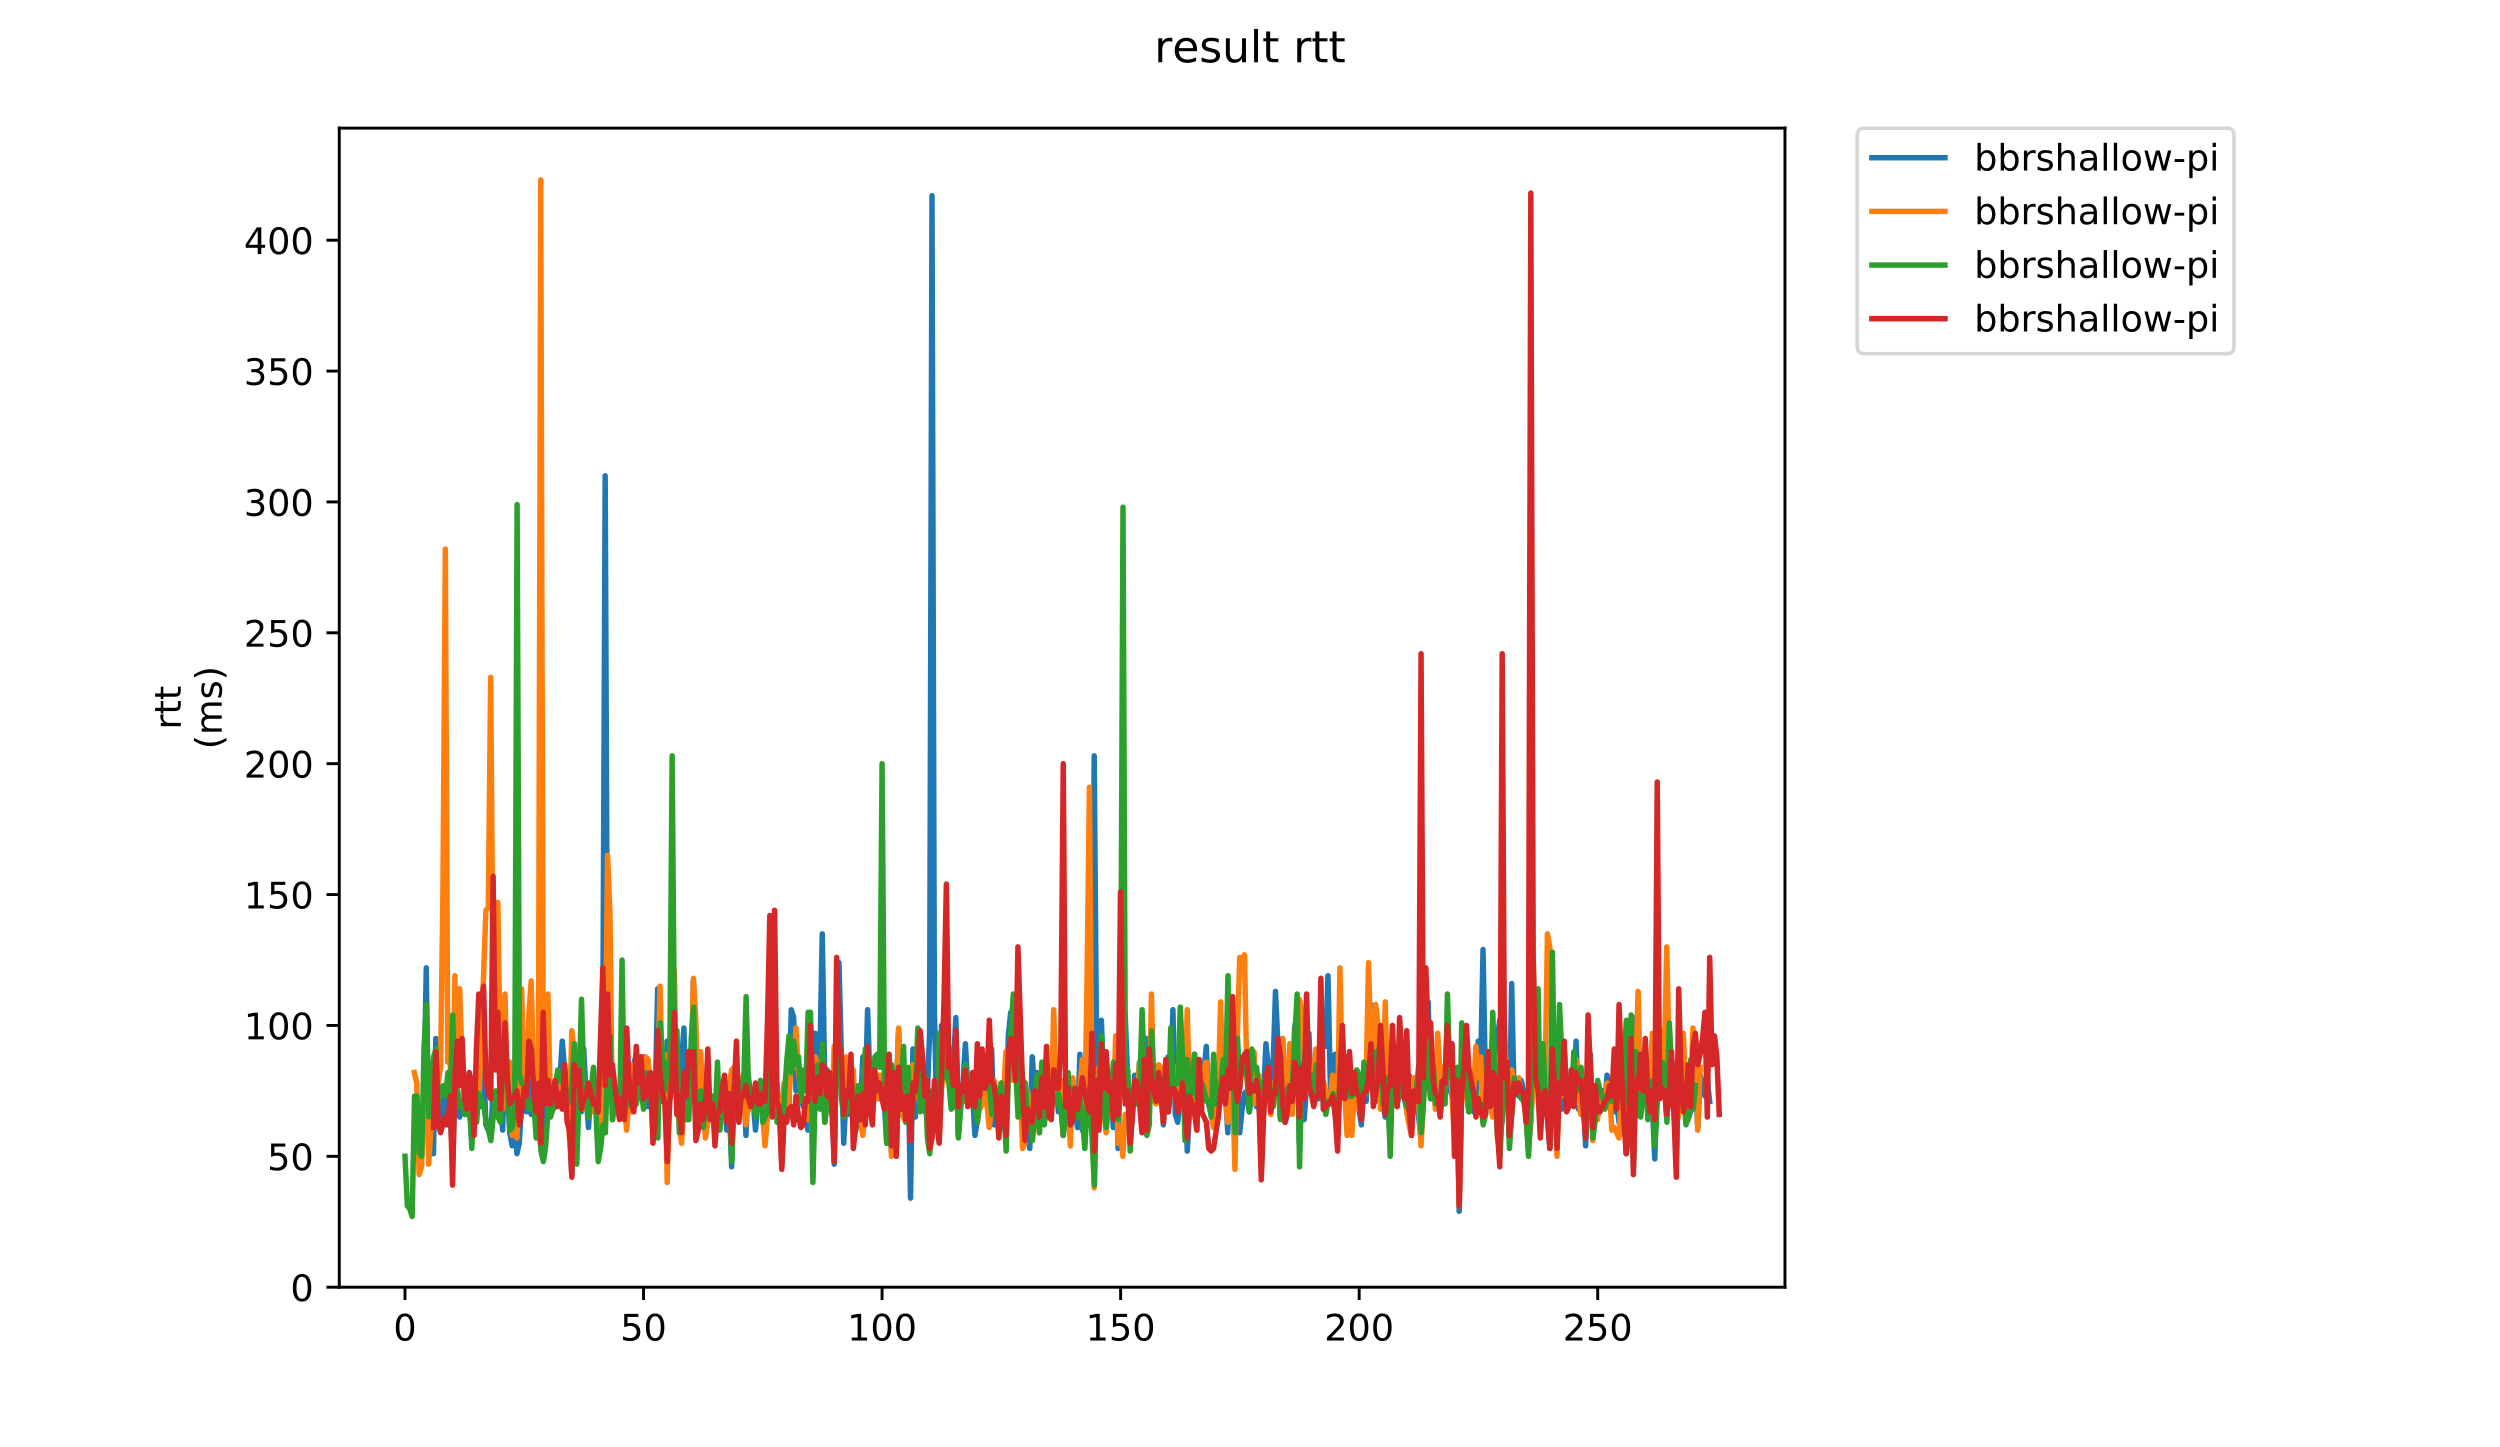<?xml version="1.0" encoding="utf-8" standalone="no"?>
<!DOCTYPE svg PUBLIC "-//W3C//DTD SVG 1.1//EN"
  "http://www.w3.org/Graphics/SVG/1.1/DTD/svg11.dtd">
<!-- Created with matplotlib (https://matplotlib.org/) -->
<svg height="396pt" version="1.1" viewBox="0 0 684 396" width="684pt" xmlns="http://www.w3.org/2000/svg" xmlns:xlink="http://www.w3.org/1999/xlink">
 <defs>
  <style type="text/css">
*{stroke-linecap:butt;stroke-linejoin:round;}
  </style>
 </defs>
 <g id="figure_1">
  <g id="patch_1">
   <path d="M 0 396 
L 684 396 
L 684 0 
L 0 0 
z
" style="fill:#ffffff;"/>
  </g>
  <g id="axes_1">
   <g id="patch_2">
    <path d="M 92.824 352.174 
L 488.365 352.174 
L 488.365 35.062 
L 92.824 35.062 
z
" style="fill:#ffffff;"/>
   </g>
   <g id="matplotlib.axis_1">
    <g id="xtick_1">
     <g id="line2d_1">
      <defs>
       <path d="M 0 0 
L 0 3.5 
" id="m035e8da44a" style="stroke:#000000;stroke-width:0.8;"/>
      </defs>
      <g>
       <use style="stroke:#000000;stroke-width:0.8;" x="110.803" xlink:href="#m035e8da44a" y="352.174"/>
      </g>
     </g>
     <g id="text_1">
      <!-- 0 -->
      <defs>
       <path d="M 31.781 66.406 
Q 24.172 66.406 20.328 58.906 
Q 16.5 51.422 16.5 36.375 
Q 16.5 21.391 20.328 13.891 
Q 24.172 6.391 31.781 6.391 
Q 39.453 6.391 43.281 13.891 
Q 47.125 21.391 47.125 36.375 
Q 47.125 51.422 43.281 58.906 
Q 39.453 66.406 31.781 66.406 
z
M 31.781 74.219 
Q 44.047 74.219 50.516 64.516 
Q 56.984 54.828 56.984 36.375 
Q 56.984 17.969 50.516 8.266 
Q 44.047 -1.422 31.781 -1.422 
Q 19.531 -1.422 13.062 8.266 
Q 6.594 17.969 6.594 36.375 
Q 6.594 54.828 13.062 64.516 
Q 19.531 74.219 31.781 74.219 
z
" id="DejaVuSans-48"/>
      </defs>
      <g transform="translate(107.622 366.773)scale(0.1 -0.1)">
       <use xlink:href="#DejaVuSans-48"/>
      </g>
     </g>
    </g>
    <g id="xtick_2">
     <g id="line2d_2">
      <g>
       <use style="stroke:#000000;stroke-width:0.8;" x="176.069" xlink:href="#m035e8da44a" y="352.174"/>
      </g>
     </g>
     <g id="text_2">
      <!-- 50 -->
      <defs>
       <path d="M 10.797 72.906 
L 49.516 72.906 
L 49.516 64.594 
L 19.828 64.594 
L 19.828 46.734 
Q 21.969 47.469 24.109 47.828 
Q 26.266 48.188 28.422 48.188 
Q 40.625 48.188 47.75 41.5 
Q 54.891 34.812 54.891 23.391 
Q 54.891 11.625 47.562 5.094 
Q 40.234 -1.422 26.906 -1.422 
Q 22.312 -1.422 17.547 -0.641 
Q 12.797 0.141 7.719 1.703 
L 7.719 11.625 
Q 12.109 9.234 16.797 8.062 
Q 21.484 6.891 26.703 6.891 
Q 35.156 6.891 40.078 11.328 
Q 45.016 15.766 45.016 23.391 
Q 45.016 31 40.078 35.438 
Q 35.156 39.891 26.703 39.891 
Q 22.75 39.891 18.812 39.016 
Q 14.891 38.141 10.797 36.281 
z
" id="DejaVuSans-53"/>
      </defs>
      <g transform="translate(169.707 366.773)scale(0.1 -0.1)">
       <use xlink:href="#DejaVuSans-53"/>
       <use x="63.623" xlink:href="#DejaVuSans-48"/>
      </g>
     </g>
    </g>
    <g id="xtick_3">
     <g id="line2d_3">
      <g>
       <use style="stroke:#000000;stroke-width:0.8;" x="241.336" xlink:href="#m035e8da44a" y="352.174"/>
      </g>
     </g>
     <g id="text_3">
      <!-- 100 -->
      <defs>
       <path d="M 12.406 8.297 
L 28.516 8.297 
L 28.516 63.922 
L 10.984 60.406 
L 10.984 69.391 
L 28.422 72.906 
L 38.281 72.906 
L 38.281 8.297 
L 54.391 8.297 
L 54.391 0 
L 12.406 0 
z
" id="DejaVuSans-49"/>
      </defs>
      <g transform="translate(231.792 366.773)scale(0.1 -0.1)">
       <use xlink:href="#DejaVuSans-49"/>
       <use x="63.623" xlink:href="#DejaVuSans-48"/>
       <use x="127.246" xlink:href="#DejaVuSans-48"/>
      </g>
     </g>
    </g>
    <g id="xtick_4">
     <g id="line2d_4">
      <g>
       <use style="stroke:#000000;stroke-width:0.8;" x="306.602" xlink:href="#m035e8da44a" y="352.174"/>
      </g>
     </g>
     <g id="text_4">
      <!-- 150 -->
      <g transform="translate(297.058 366.773)scale(0.1 -0.1)">
       <use xlink:href="#DejaVuSans-49"/>
       <use x="63.623" xlink:href="#DejaVuSans-53"/>
       <use x="127.246" xlink:href="#DejaVuSans-48"/>
      </g>
     </g>
    </g>
    <g id="xtick_5">
     <g id="line2d_5">
      <g>
       <use style="stroke:#000000;stroke-width:0.8;" x="371.868" xlink:href="#m035e8da44a" y="352.174"/>
      </g>
     </g>
     <g id="text_5">
      <!-- 200 -->
      <defs>
       <path d="M 19.188 8.297 
L 53.609 8.297 
L 53.609 0 
L 7.328 0 
L 7.328 8.297 
Q 12.938 14.109 22.625 23.891 
Q 32.328 33.688 34.812 36.531 
Q 39.547 41.844 41.422 45.531 
Q 43.312 49.219 43.312 52.781 
Q 43.312 58.594 39.234 62.25 
Q 35.156 65.922 28.609 65.922 
Q 23.969 65.922 18.812 64.312 
Q 13.672 62.703 7.812 59.422 
L 7.812 69.391 
Q 13.766 71.781 18.938 73 
Q 24.125 74.219 28.422 74.219 
Q 39.75 74.219 46.484 68.547 
Q 53.219 62.891 53.219 53.422 
Q 53.219 48.922 51.531 44.891 
Q 49.859 40.875 45.406 35.406 
Q 44.188 33.984 37.641 27.219 
Q 31.109 20.453 19.188 8.297 
z
" id="DejaVuSans-50"/>
      </defs>
      <g transform="translate(362.324 366.773)scale(0.1 -0.1)">
       <use xlink:href="#DejaVuSans-50"/>
       <use x="63.623" xlink:href="#DejaVuSans-48"/>
       <use x="127.246" xlink:href="#DejaVuSans-48"/>
      </g>
     </g>
    </g>
    <g id="xtick_6">
     <g id="line2d_6">
      <g>
       <use style="stroke:#000000;stroke-width:0.8;" x="437.134" xlink:href="#m035e8da44a" y="352.174"/>
      </g>
     </g>
     <g id="text_6">
      <!-- 250 -->
      <g transform="translate(427.591 366.773)scale(0.1 -0.1)">
       <use xlink:href="#DejaVuSans-50"/>
       <use x="63.623" xlink:href="#DejaVuSans-53"/>
       <use x="127.246" xlink:href="#DejaVuSans-48"/>
      </g>
     </g>
    </g>
   </g>
   <g id="matplotlib.axis_2">
    <g id="ytick_1">
     <g id="line2d_7">
      <defs>
       <path d="M 0 0 
L -3.5 0 
" id="m72f61d33ac" style="stroke:#000000;stroke-width:0.8;"/>
      </defs>
      <g>
       <use style="stroke:#000000;stroke-width:0.8;" x="92.824" xlink:href="#m72f61d33ac" y="352.174"/>
      </g>
     </g>
     <g id="text_7">
      <!-- 0 -->
      <g transform="translate(79.461 355.973)scale(0.1 -0.1)">
       <use xlink:href="#DejaVuSans-48"/>
      </g>
     </g>
    </g>
    <g id="ytick_2">
     <g id="line2d_8">
      <g>
       <use style="stroke:#000000;stroke-width:0.8;" x="92.824" xlink:href="#m72f61d33ac" y="316.367"/>
      </g>
     </g>
     <g id="text_8">
      <!-- 50 -->
      <g transform="translate(73.099 320.166)scale(0.1 -0.1)">
       <use xlink:href="#DejaVuSans-53"/>
       <use x="63.623" xlink:href="#DejaVuSans-48"/>
      </g>
     </g>
    </g>
    <g id="ytick_3">
     <g id="line2d_9">
      <g>
       <use style="stroke:#000000;stroke-width:0.8;" x="92.824" xlink:href="#m72f61d33ac" y="280.559"/>
      </g>
     </g>
     <g id="text_9">
      <!-- 100 -->
      <g transform="translate(66.736 284.358)scale(0.1 -0.1)">
       <use xlink:href="#DejaVuSans-49"/>
       <use x="63.623" xlink:href="#DejaVuSans-48"/>
       <use x="127.246" xlink:href="#DejaVuSans-48"/>
      </g>
     </g>
    </g>
    <g id="ytick_4">
     <g id="line2d_10">
      <g>
       <use style="stroke:#000000;stroke-width:0.8;" x="92.824" xlink:href="#m72f61d33ac" y="244.752"/>
      </g>
     </g>
     <g id="text_10">
      <!-- 150 -->
      <g transform="translate(66.736 248.551)scale(0.1 -0.1)">
       <use xlink:href="#DejaVuSans-49"/>
       <use x="63.623" xlink:href="#DejaVuSans-53"/>
       <use x="127.246" xlink:href="#DejaVuSans-48"/>
      </g>
     </g>
    </g>
    <g id="ytick_5">
     <g id="line2d_11">
      <g>
       <use style="stroke:#000000;stroke-width:0.8;" x="92.824" xlink:href="#m72f61d33ac" y="208.944"/>
      </g>
     </g>
     <g id="text_11">
      <!-- 200 -->
      <g transform="translate(66.736 212.743)scale(0.1 -0.1)">
       <use xlink:href="#DejaVuSans-50"/>
       <use x="63.623" xlink:href="#DejaVuSans-48"/>
       <use x="127.246" xlink:href="#DejaVuSans-48"/>
      </g>
     </g>
    </g>
    <g id="ytick_6">
     <g id="line2d_12">
      <g>
       <use style="stroke:#000000;stroke-width:0.8;" x="92.824" xlink:href="#m72f61d33ac" y="173.136"/>
      </g>
     </g>
     <g id="text_12">
      <!-- 250 -->
      <g transform="translate(66.736 176.936)scale(0.1 -0.1)">
       <use xlink:href="#DejaVuSans-50"/>
       <use x="63.623" xlink:href="#DejaVuSans-53"/>
       <use x="127.246" xlink:href="#DejaVuSans-48"/>
      </g>
     </g>
    </g>
    <g id="ytick_7">
     <g id="line2d_13">
      <g>
       <use style="stroke:#000000;stroke-width:0.8;" x="92.824" xlink:href="#m72f61d33ac" y="137.329"/>
      </g>
     </g>
     <g id="text_13">
      <!-- 300 -->
      <defs>
       <path d="M 40.578 39.312 
Q 47.656 37.797 51.625 33 
Q 55.609 28.219 55.609 21.188 
Q 55.609 10.406 48.188 4.484 
Q 40.766 -1.422 27.094 -1.422 
Q 22.516 -1.422 17.656 -0.516 
Q 12.797 0.391 7.625 2.203 
L 7.625 11.719 
Q 11.719 9.328 16.594 8.109 
Q 21.484 6.891 26.812 6.891 
Q 36.078 6.891 40.938 10.547 
Q 45.797 14.203 45.797 21.188 
Q 45.797 27.641 41.281 31.266 
Q 36.766 34.906 28.719 34.906 
L 20.219 34.906 
L 20.219 43.016 
L 29.109 43.016 
Q 36.375 43.016 40.234 45.922 
Q 44.094 48.828 44.094 54.297 
Q 44.094 59.906 40.109 62.906 
Q 36.141 65.922 28.719 65.922 
Q 24.656 65.922 20.016 65.031 
Q 15.375 64.156 9.812 62.312 
L 9.812 71.094 
Q 15.438 72.656 20.344 73.438 
Q 25.25 74.219 29.594 74.219 
Q 40.828 74.219 47.359 69.109 
Q 53.906 64.016 53.906 55.328 
Q 53.906 49.266 50.438 45.094 
Q 46.969 40.922 40.578 39.312 
z
" id="DejaVuSans-51"/>
      </defs>
      <g transform="translate(66.736 141.128)scale(0.1 -0.1)">
       <use xlink:href="#DejaVuSans-51"/>
       <use x="63.623" xlink:href="#DejaVuSans-48"/>
       <use x="127.246" xlink:href="#DejaVuSans-48"/>
      </g>
     </g>
    </g>
    <g id="ytick_8">
     <g id="line2d_14">
      <g>
       <use style="stroke:#000000;stroke-width:0.8;" x="92.824" xlink:href="#m72f61d33ac" y="101.521"/>
      </g>
     </g>
     <g id="text_14">
      <!-- 350 -->
      <g transform="translate(66.736 105.321)scale(0.1 -0.1)">
       <use xlink:href="#DejaVuSans-51"/>
       <use x="63.623" xlink:href="#DejaVuSans-53"/>
       <use x="127.246" xlink:href="#DejaVuSans-48"/>
      </g>
     </g>
    </g>
    <g id="ytick_9">
     <g id="line2d_15">
      <g>
       <use style="stroke:#000000;stroke-width:0.8;" x="92.824" xlink:href="#m72f61d33ac" y="65.714"/>
      </g>
     </g>
     <g id="text_15">
      <!-- 400 -->
      <defs>
       <path d="M 37.797 64.312 
L 12.891 25.391 
L 37.797 25.391 
z
M 35.203 72.906 
L 47.609 72.906 
L 47.609 25.391 
L 58.016 25.391 
L 58.016 17.188 
L 47.609 17.188 
L 47.609 0 
L 37.797 0 
L 37.797 17.188 
L 4.891 17.188 
L 4.891 26.703 
z
" id="DejaVuSans-52"/>
      </defs>
      <g transform="translate(66.736 69.513)scale(0.1 -0.1)">
       <use xlink:href="#DejaVuSans-52"/>
       <use x="63.623" xlink:href="#DejaVuSans-48"/>
       <use x="127.246" xlink:href="#DejaVuSans-48"/>
      </g>
     </g>
    </g>
    <g id="text_16">
     <!-- rtt -->
     <defs>
      <path d="M 41.109 46.297 
Q 39.594 47.172 37.812 47.578 
Q 36.031 48 33.891 48 
Q 26.266 48 22.188 43.047 
Q 18.109 38.094 18.109 28.812 
L 18.109 0 
L 9.078 0 
L 9.078 54.688 
L 18.109 54.688 
L 18.109 46.188 
Q 20.953 51.172 25.484 53.578 
Q 30.031 56 36.531 56 
Q 37.453 56 38.578 55.875 
Q 39.703 55.766 41.062 55.516 
z
" id="DejaVuSans-114"/>
      <path d="M 18.312 70.219 
L 18.312 54.688 
L 36.812 54.688 
L 36.812 47.703 
L 18.312 47.703 
L 18.312 18.016 
Q 18.312 11.328 20.141 9.422 
Q 21.969 7.516 27.594 7.516 
L 36.812 7.516 
L 36.812 0 
L 27.594 0 
Q 17.188 0 13.234 3.875 
Q 9.281 7.766 9.281 18.016 
L 9.281 47.703 
L 2.688 47.703 
L 2.688 54.688 
L 9.281 54.688 
L 9.281 70.219 
z
" id="DejaVuSans-116"/>
     </defs>
     <g transform="translate(49.459 199.594)rotate(-90)scale(0.1 -0.1)">
      <use xlink:href="#DejaVuSans-114"/>
      <use x="41.113" xlink:href="#DejaVuSans-116"/>
      <use x="80.322" xlink:href="#DejaVuSans-116"/>
     </g>
     <!-- (ms) -->
     <defs>
      <path d="M 31 75.875 
Q 24.469 64.656 21.281 53.656 
Q 18.109 42.672 18.109 31.391 
Q 18.109 20.125 21.312 9.062 
Q 24.516 -2 31 -13.188 
L 23.188 -13.188 
Q 15.875 -1.703 12.234 9.375 
Q 8.594 20.453 8.594 31.391 
Q 8.594 42.281 12.203 53.312 
Q 15.828 64.359 23.188 75.875 
z
" id="DejaVuSans-40"/>
      <path d="M 52 44.188 
Q 55.375 50.25 60.062 53.125 
Q 64.75 56 71.094 56 
Q 79.641 56 84.281 50.016 
Q 88.922 44.047 88.922 33.016 
L 88.922 0 
L 79.891 0 
L 79.891 32.719 
Q 79.891 40.578 77.094 44.375 
Q 74.312 48.188 68.609 48.188 
Q 61.625 48.188 57.562 43.547 
Q 53.516 38.922 53.516 30.906 
L 53.516 0 
L 44.484 0 
L 44.484 32.719 
Q 44.484 40.625 41.703 44.406 
Q 38.922 48.188 33.109 48.188 
Q 26.219 48.188 22.156 43.531 
Q 18.109 38.875 18.109 30.906 
L 18.109 0 
L 9.078 0 
L 9.078 54.688 
L 18.109 54.688 
L 18.109 46.188 
Q 21.188 51.219 25.484 53.609 
Q 29.781 56 35.688 56 
Q 41.656 56 45.828 52.969 
Q 50 49.953 52 44.188 
z
" id="DejaVuSans-109"/>
      <path d="M 44.281 53.078 
L 44.281 44.578 
Q 40.484 46.531 36.375 47.5 
Q 32.281 48.484 27.875 48.484 
Q 21.188 48.484 17.844 46.438 
Q 14.5 44.391 14.5 40.281 
Q 14.5 37.156 16.891 35.375 
Q 19.281 33.594 26.516 31.984 
L 29.594 31.297 
Q 39.156 29.25 43.188 25.516 
Q 47.219 21.781 47.219 15.094 
Q 47.219 7.469 41.188 3.016 
Q 35.156 -1.422 24.609 -1.422 
Q 20.219 -1.422 15.453 -0.562 
Q 10.688 0.297 5.422 2 
L 5.422 11.281 
Q 10.406 8.688 15.234 7.391 
Q 20.062 6.109 24.812 6.109 
Q 31.156 6.109 34.562 8.281 
Q 37.984 10.453 37.984 14.406 
Q 37.984 18.062 35.516 20.016 
Q 33.062 21.969 24.703 23.781 
L 21.578 24.516 
Q 13.234 26.266 9.516 29.906 
Q 5.812 33.547 5.812 39.891 
Q 5.812 47.609 11.281 51.797 
Q 16.75 56 26.812 56 
Q 31.781 56 36.172 55.266 
Q 40.578 54.547 44.281 53.078 
z
" id="DejaVuSans-115"/>
      <path d="M 8.016 75.875 
L 15.828 75.875 
Q 23.141 64.359 26.781 53.312 
Q 30.422 42.281 30.422 31.391 
Q 30.422 20.453 26.781 9.375 
Q 23.141 -1.703 15.828 -13.188 
L 8.016 -13.188 
Q 14.5 -2 17.703 9.062 
Q 20.906 20.125 20.906 31.391 
Q 20.906 42.672 17.703 53.656 
Q 14.5 64.656 8.016 75.875 
z
" id="DejaVuSans-41"/>
     </defs>
     <g transform="translate(60.657 204.995)rotate(-90)scale(0.1 -0.1)">
      <use xlink:href="#DejaVuSans-40"/>
      <use x="39.014" xlink:href="#DejaVuSans-109"/>
      <use x="136.426" xlink:href="#DejaVuSans-115"/>
      <use x="188.525" xlink:href="#DejaVuSans-41"/>
     </g>
    </g>
   </g>
   <g id="line2d_16">
    <path clip-path="url(#p5f13e8e0ed)" d="M 115.975 301.327 
L 116.627 264.804 
L 117.28 316.367 
L 117.933 309.921 
L 118.585 315.65 
L 119.238 284.14 
L 119.891 305.624 
L 120.543 307.057 
L 121.196 297.747 
L 121.849 307.773 
L 122.501 296.314 
L 123.154 302.76 
L 123.807 317.083 
L 124.459 298.463 
L 125.112 298.463 
L 125.765 305.624 
L 126.417 301.327 
L 127.07 302.76 
L 127.723 302.044 
L 128.375 302.76 
L 129.028 311.354 
L 129.681 301.327 
L 130.333 302.76 
L 130.986 294.166 
L 131.639 302.76 
L 132.291 289.869 
L 132.944 307.773 
L 134.249 310.637 
L 134.902 299.179 
L 135.555 299.895 
L 136.207 304.908 
L 136.86 300.611 
L 137.513 309.205 
L 138.165 287.721 
L 138.818 297.031 
L 139.471 309.921 
L 140.123 313.502 
L 140.776 299.179 
L 141.429 315.65 
L 142.081 312.786 
L 142.734 301.327 
L 143.387 302.044 
L 144.039 304.192 
L 144.692 296.314 
L 145.345 304.908 
L 145.997 293.45 
L 146.65 308.489 
L 147.303 305.624 
L 147.955 312.786 
L 148.608 306.341 
L 149.261 298.463 
L 149.913 284.14 
L 150.566 303.476 
L 151.219 303.476 
L 151.871 302.76 
L 152.524 300.611 
L 153.177 295.598 
L 153.829 284.856 
L 154.482 292.734 
L 155.135 295.598 
L 155.787 307.057 
L 156.44 321.38 
L 157.092 289.869 
L 157.745 314.934 
L 158.398 297.031 
L 159.05 304.192 
L 159.703 287.004 
L 160.356 299.895 
L 161.008 308.489 
L 161.661 297.031 
L 162.314 303.476 
L 162.966 296.314 
L 163.619 304.908 
L 164.272 307.057 
L 164.924 283.424 
L 165.577 130.167 
L 166.23 281.275 
L 166.882 284.14 
L 167.535 302.044 
L 168.188 299.179 
L 168.84 302.76 
L 169.493 301.327 
L 170.146 297.747 
L 170.798 304.192 
L 171.451 289.869 
L 172.104 304.192 
L 172.756 297.031 
L 173.409 291.301 
L 174.062 288.437 
L 174.714 298.463 
L 176.02 289.153 
L 176.672 297.031 
L 177.325 302.76 
L 177.978 297.031 
L 178.63 309.205 
L 179.283 299.179 
L 179.936 270.533 
L 180.588 291.301 
L 181.241 301.327 
L 181.894 299.895 
L 182.546 284.856 
L 183.199 297.031 
L 183.852 284.856 
L 184.504 297.747 
L 185.157 299.895 
L 185.81 297.031 
L 186.462 290.585 
L 187.115 281.275 
L 187.768 305.624 
L 188.42 303.476 
L 189.073 296.314 
L 189.726 268.384 
L 190.378 307.773 
L 191.031 299.179 
L 191.684 299.179 
L 192.336 299.895 
L 192.989 299.895 
L 193.642 306.341 
L 194.294 299.895 
L 194.947 304.192 
L 195.6 306.341 
L 196.252 307.057 
L 197.558 297.031 
L 198.21 301.327 
L 198.863 309.205 
L 199.516 300.611 
L 200.168 319.231 
L 200.821 292.734 
L 201.474 294.166 
L 202.126 305.624 
L 202.779 300.611 
L 203.432 294.166 
L 204.084 310.637 
L 204.737 294.166 
L 205.39 300.611 
L 206.042 300.611 
L 206.695 309.205 
L 207.348 301.327 
L 208 299.895 
L 208.653 300.611 
L 209.305 302.044 
L 209.958 301.327 
L 210.611 302.044 
L 211.263 278.411 
L 211.916 301.327 
L 212.569 298.463 
L 213.221 302.76 
L 213.874 313.502 
L 214.527 301.327 
L 215.179 303.476 
L 215.832 303.476 
L 216.485 276.262 
L 217.137 278.411 
L 217.79 298.463 
L 218.443 292.734 
L 219.095 299.179 
L 219.748 302.76 
L 220.401 300.611 
L 221.053 309.205 
L 221.706 279.127 
L 222.359 305.624 
L 223.011 282.708 
L 223.664 293.45 
L 224.317 289.153 
L 224.969 255.494 
L 225.622 294.166 
L 226.275 292.734 
L 226.927 298.463 
L 227.58 297.031 
L 228.233 318.515 
L 228.885 287.004 
L 229.538 263.371 
L 230.843 312.786 
L 231.496 299.179 
L 232.149 304.908 
L 232.801 297.747 
L 233.454 304.908 
L 234.107 309.205 
L 234.759 299.895 
L 235.412 304.192 
L 236.065 289.153 
L 236.717 301.327 
L 237.37 276.262 
L 238.023 296.314 
L 238.675 303.476 
L 239.328 299.179 
L 239.981 297.031 
L 240.633 300.611 
L 241.286 299.179 
L 241.939 301.327 
L 242.591 312.786 
L 243.244 294.882 
L 243.897 314.934 
L 244.549 297.031 
L 245.202 301.327 
L 245.855 281.991 
L 246.507 299.179 
L 247.16 305.624 
L 247.813 296.314 
L 248.465 292.734 
L 249.118 327.825 
L 249.771 287.004 
L 250.423 305.624 
L 251.076 287.004 
L 251.729 300.611 
L 252.381 289.153 
L 253.034 304.192 
L 253.687 299.895 
L 254.339 282.708 
L 254.992 53.539 
L 255.645 276.262 
L 256.297 305.624 
L 256.95 311.354 
L 257.603 280.559 
L 258.255 294.166 
L 258.908 284.14 
L 259.561 286.288 
L 260.213 299.895 
L 260.866 291.301 
L 261.518 278.411 
L 262.171 310.637 
L 262.824 301.327 
L 263.476 296.314 
L 264.129 285.572 
L 264.782 297.747 
L 265.434 300.611 
L 266.087 299.179 
L 266.74 310.637 
L 269.35 294.166 
L 270.003 299.179 
L 270.656 305.624 
L 271.308 287.004 
L 271.961 307.773 
L 272.614 299.895 
L 273.266 306.341 
L 273.919 298.463 
L 274.572 308.489 
L 275.224 307.773 
L 275.877 283.424 
L 276.53 276.978 
L 277.182 285.572 
L 277.835 291.301 
L 278.488 298.463 
L 279.14 295.598 
L 279.793 299.895 
L 280.446 297.031 
L 281.098 302.044 
L 281.751 314.218 
L 282.404 289.153 
L 283.056 297.747 
L 283.709 293.45 
L 284.362 306.341 
L 285.014 295.598 
L 285.667 301.327 
L 286.32 297.031 
L 286.972 298.463 
L 287.625 302.044 
L 288.278 290.585 
L 288.93 295.598 
L 289.583 304.192 
L 290.236 300.611 
L 290.888 310.637 
L 291.541 300.611 
L 292.194 297.031 
L 292.846 301.327 
L 293.499 295.598 
L 294.152 303.476 
L 294.804 308.489 
L 295.457 288.437 
L 296.11 309.205 
L 296.762 299.179 
L 298.068 307.057 
L 298.72 295.598 
L 299.373 206.796 
L 300.026 287.721 
L 300.678 301.327 
L 301.331 279.127 
L 301.984 296.314 
L 302.636 304.908 
L 303.942 294.166 
L 304.594 308.489 
L 305.247 289.869 
L 305.9 314.218 
L 306.552 289.869 
L 307.205 298.463 
L 307.858 277.694 
L 308.51 294.882 
L 309.163 304.192 
L 309.816 304.192 
L 310.468 294.166 
L 311.121 300.611 
L 311.774 290.585 
L 312.426 308.489 
L 313.079 290.585 
L 313.731 284.14 
L 314.384 293.45 
L 315.037 283.424 
L 315.689 297.747 
L 316.342 299.895 
L 316.995 299.895 
L 317.647 297.031 
L 318.3 307.773 
L 318.953 294.882 
L 319.605 289.153 
L 320.258 297.031 
L 320.911 276.262 
L 321.563 304.908 
L 322.216 307.057 
L 322.869 300.611 
L 323.521 296.314 
L 324.174 293.45 
L 324.827 314.934 
L 325.479 303.476 
L 326.132 298.463 
L 326.785 288.437 
L 327.437 296.314 
L 328.09 292.734 
L 328.743 297.747 
L 329.395 293.45 
L 330.048 286.288 
L 330.701 302.044 
L 331.353 304.908 
L 332.006 306.341 
L 332.659 291.301 
L 333.311 299.179 
L 333.964 300.611 
L 334.617 299.895 
L 335.269 298.463 
L 335.922 309.921 
L 336.575 284.856 
L 337.227 294.166 
L 337.88 313.502 
L 338.533 297.031 
L 339.185 309.921 
L 339.838 303.476 
L 340.491 299.179 
L 341.143 298.463 
L 341.796 304.192 
L 342.449 299.179 
L 343.101 299.179 
L 343.754 302.76 
L 344.407 299.895 
L 345.059 312.786 
L 346.365 285.572 
L 347.67 298.463 
L 348.323 291.301 
L 348.975 271.249 
L 349.628 285.572 
L 350.281 305.624 
L 350.933 284.14 
L 351.586 307.057 
L 352.239 304.908 
L 352.891 296.314 
L 353.544 302.76 
L 354.197 281.275 
L 354.849 277.694 
L 355.502 312.786 
L 356.155 291.301 
L 356.807 306.341 
L 357.46 297.031 
L 358.113 282.708 
L 358.765 299.179 
L 359.418 299.895 
L 360.071 297.747 
L 360.723 300.611 
L 361.376 295.598 
L 362.029 280.559 
L 362.681 286.288 
L 363.334 266.952 
L 363.987 297.031 
L 364.639 301.327 
L 365.292 288.437 
L 365.944 299.895 
L 366.597 285.572 
L 367.25 299.179 
L 367.902 296.314 
L 368.555 307.773 
L 369.208 293.45 
L 369.86 309.205 
L 370.513 294.166 
L 371.166 301.327 
L 371.818 303.476 
L 372.471 307.773 
L 373.124 292.734 
L 373.776 301.327 
L 374.429 289.153 
L 375.082 274.83 
L 375.734 283.424 
L 376.387 301.327 
L 377.04 297.031 
L 377.692 284.14 
L 378.345 302.044 
L 378.998 305.624 
L 379.65 296.314 
L 380.303 312.786 
L 380.956 296.314 
L 381.608 295.598 
L 382.261 302.044 
L 382.914 299.179 
L 383.566 298.463 
L 384.219 300.611 
L 384.872 303.476 
L 385.524 294.166 
L 386.177 301.327 
L 386.83 300.611 
L 387.482 302.044 
L 388.135 305.624 
L 388.788 311.354 
L 389.44 299.895 
L 390.093 293.45 
L 390.746 274.114 
L 391.398 300.611 
L 392.051 299.179 
L 392.704 290.585 
L 394.009 304.192 
L 395.314 292.017 
L 395.967 297.747 
L 396.62 297.747 
L 397.272 299.895 
L 397.925 297.747 
L 398.578 294.882 
L 399.23 331.406 
L 399.883 297.747 
L 400.536 294.882 
L 401.188 294.166 
L 402.494 302.044 
L 403.146 304.192 
L 403.799 300.611 
L 404.452 284.856 
L 405.104 292.017 
L 405.757 259.791 
L 406.41 296.314 
L 407.062 297.031 
L 407.715 302.044 
L 408.368 299.179 
L 409.02 287.004 
L 409.673 284.14 
L 410.326 279.127 
L 410.978 307.057 
L 411.631 285.572 
L 412.284 292.017 
L 412.936 311.354 
L 413.589 269.101 
L 414.242 299.179 
L 414.894 298.463 
L 415.547 299.895 
L 416.2 295.598 
L 416.852 298.463 
L 417.505 304.192 
L 418.157 314.218 
L 418.81 307.057 
L 419.463 292.017 
L 420.115 294.166 
L 420.768 292.734 
L 422.073 304.908 
L 422.726 302.76 
L 423.379 304.908 
L 424.031 314.218 
L 424.684 292.734 
L 425.337 301.327 
L 425.989 312.07 
L 426.642 297.031 
L 427.295 303.476 
L 427.947 286.288 
L 428.6 300.611 
L 429.253 296.314 
L 429.905 298.463 
L 430.558 302.044 
L 431.211 284.856 
L 431.863 303.476 
L 432.516 297.747 
L 433.169 298.463 
L 433.821 313.502 
L 434.474 297.747 
L 435.127 288.437 
L 435.779 310.637 
L 436.432 300.611 
L 437.085 297.747 
L 437.737 302.76 
L 438.39 298.463 
L 439.043 302.76 
L 439.695 294.166 
L 440.348 302.044 
L 441.001 298.463 
L 441.653 304.192 
L 442.306 301.327 
L 442.959 307.057 
L 443.611 289.153 
L 444.264 297.747 
L 444.917 315.65 
L 445.569 310.637 
L 446.222 302.76 
L 446.875 278.411 
L 447.527 292.017 
L 448.18 292.734 
L 448.833 301.327 
L 449.485 292.017 
L 450.138 290.585 
L 450.791 301.327 
L 451.443 301.327 
L 452.096 302.76 
L 452.749 317.083 
L 453.401 292.017 
L 454.054 300.611 
L 454.707 298.463 
L 455.359 292.017 
L 456.012 305.624 
L 456.665 299.895 
L 457.317 290.585 
L 457.97 291.301 
L 458.623 319.231 
L 459.275 290.585 
L 459.928 294.166 
L 460.581 295.598 
L 461.886 306.341 
L 462.539 304.192 
L 463.191 292.734 
L 463.844 294.166 
L 464.497 308.489 
L 465.149 294.166 
L 465.802 296.314 
L 466.455 299.895 
L 467.107 295.598 
L 467.76 301.327 
L 467.76 301.327 
" style="fill:none;stroke:#1f77b4;stroke-linecap:square;stroke-width:1.5;"/>
   </g>
   <g id="line2d_17">
    <path clip-path="url(#p5f13e8e0ed)" d="M 113.361 293.45 
L 114.014 296.314 
L 114.667 321.38 
L 115.319 319.231 
L 115.972 302.76 
L 116.625 279.843 
L 117.277 318.515 
L 118.583 297.747 
L 119.235 292.734 
L 119.888 296.314 
L 120.541 292.017 
L 121.193 243.319 
L 121.846 150.22 
L 122.499 290.585 
L 123.151 289.869 
L 123.804 314.934 
L 124.457 266.952 
L 125.109 300.611 
L 125.762 270.533 
L 126.415 289.869 
L 127.067 302.044 
L 128.373 300.611 
L 129.025 304.192 
L 129.678 295.598 
L 130.331 300.611 
L 130.983 301.327 
L 131.636 285.572 
L 132.941 249.048 
L 133.594 248.332 
L 134.247 185.311 
L 134.899 269.101 
L 135.552 292.017 
L 136.205 246.9 
L 136.857 287.721 
L 137.51 303.476 
L 138.163 271.965 
L 138.815 299.179 
L 139.468 290.585 
L 140.121 310.637 
L 140.773 298.463 
L 141.426 311.354 
L 142.079 293.45 
L 142.731 270.533 
L 143.384 300.611 
L 144.037 294.882 
L 144.689 277.694 
L 145.342 268.384 
L 145.995 294.882 
L 146.647 299.895 
L 147.3 300.611 
L 147.953 49.242 
L 148.605 289.153 
L 149.258 294.882 
L 149.911 271.965 
L 150.563 300.611 
L 151.869 296.314 
L 152.521 297.747 
L 153.174 298.463 
L 153.827 296.314 
L 154.479 298.463 
L 155.132 299.179 
L 155.785 311.354 
L 156.437 281.991 
L 157.09 287.721 
L 157.743 312.07 
L 159.048 279.127 
L 159.701 303.476 
L 160.353 297.031 
L 161.006 305.624 
L 161.659 297.031 
L 162.311 304.192 
L 162.964 298.463 
L 163.617 311.354 
L 164.269 309.921 
L 164.922 284.14 
L 165.574 297.031 
L 166.227 234.009 
L 166.88 249.765 
L 167.532 306.341 
L 168.185 300.611 
L 168.838 301.327 
L 169.49 298.463 
L 170.143 294.166 
L 171.448 309.205 
L 172.101 299.895 
L 172.754 304.192 
L 173.406 291.301 
L 174.059 300.611 
L 174.712 300.611 
L 175.364 292.017 
L 176.017 302.044 
L 176.67 289.153 
L 177.322 289.869 
L 177.975 299.179 
L 178.628 302.76 
L 179.28 305.624 
L 179.933 298.463 
L 180.586 269.817 
L 181.238 297.031 
L 181.891 288.437 
L 182.544 323.528 
L 183.196 295.598 
L 183.849 299.179 
L 184.502 265.52 
L 185.154 302.76 
L 185.807 307.057 
L 186.46 312.786 
L 187.112 302.044 
L 187.765 303.476 
L 188.418 303.476 
L 189.07 299.179 
L 189.723 267.668 
L 190.376 279.127 
L 191.028 302.044 
L 191.681 287.721 
L 192.986 311.354 
L 193.639 307.057 
L 194.292 301.327 
L 194.944 300.611 
L 195.597 309.921 
L 196.25 305.624 
L 196.902 306.341 
L 197.555 301.327 
L 198.208 299.895 
L 198.86 306.341 
L 199.513 297.031 
L 200.166 292.734 
L 200.818 292.017 
L 201.471 297.747 
L 202.124 304.908 
L 202.776 294.882 
L 203.429 302.044 
L 204.082 307.773 
L 204.734 299.179 
L 205.387 303.476 
L 206.04 299.179 
L 206.692 301.327 
L 207.345 302.044 
L 207.998 298.463 
L 208.65 304.908 
L 209.303 313.502 
L 209.956 305.624 
L 210.608 299.895 
L 211.914 301.327 
L 212.566 296.314 
L 213.872 309.921 
L 214.524 296.314 
L 215.177 305.624 
L 215.83 300.611 
L 216.482 290.585 
L 217.135 292.017 
L 217.787 281.275 
L 218.44 292.734 
L 219.093 298.463 
L 219.745 301.327 
L 220.398 301.327 
L 221.051 306.341 
L 221.703 284.14 
L 222.356 322.096 
L 223.009 289.153 
L 223.661 291.301 
L 224.314 298.463 
L 224.967 291.301 
L 225.619 307.057 
L 226.272 294.882 
L 226.925 299.179 
L 227.577 304.908 
L 228.23 286.288 
L 228.883 296.314 
L 229.535 284.856 
L 230.188 297.747 
L 230.841 299.895 
L 231.493 289.153 
L 232.146 300.611 
L 233.451 292.734 
L 234.104 309.205 
L 234.757 302.044 
L 235.409 307.057 
L 236.062 310.637 
L 236.715 304.192 
L 237.367 300.611 
L 238.02 300.611 
L 238.673 304.908 
L 239.325 295.598 
L 239.978 300.611 
L 240.631 294.166 
L 241.283 299.895 
L 241.936 293.45 
L 242.589 300.611 
L 243.241 292.734 
L 243.894 316.367 
L 244.547 296.314 
L 245.199 300.611 
L 245.852 281.275 
L 246.505 304.192 
L 247.81 307.057 
L 248.463 297.031 
L 249.115 292.734 
L 249.768 291.301 
L 250.421 299.179 
L 251.073 298.463 
L 251.726 302.044 
L 252.379 290.585 
L 253.031 302.76 
L 253.684 300.611 
L 254.337 314.934 
L 254.989 310.637 
L 255.642 299.179 
L 256.295 299.895 
L 256.947 312.07 
L 257.6 297.747 
L 258.253 294.166 
L 258.905 295.598 
L 259.558 290.585 
L 260.863 302.76 
L 261.516 289.153 
L 262.169 299.179 
L 262.821 297.747 
L 263.474 297.031 
L 264.127 301.327 
L 264.779 299.179 
L 265.432 297.747 
L 266.085 294.882 
L 266.737 302.044 
L 267.39 305.624 
L 268.043 303.476 
L 268.695 302.044 
L 269.348 297.747 
L 270 302.044 
L 270.653 308.489 
L 271.306 302.76 
L 271.958 295.598 
L 272.611 299.179 
L 273.264 304.192 
L 273.916 296.314 
L 274.569 299.895 
L 275.222 287.721 
L 275.874 292.734 
L 276.527 288.437 
L 277.18 295.598 
L 277.832 292.017 
L 278.485 297.031 
L 279.138 297.747 
L 279.79 314.218 
L 280.443 312.786 
L 281.096 298.463 
L 281.748 304.192 
L 282.401 304.192 
L 283.054 300.611 
L 283.706 298.463 
L 284.359 309.921 
L 285.012 291.301 
L 285.664 297.747 
L 286.97 303.476 
L 287.622 305.624 
L 288.275 276.262 
L 288.928 299.179 
L 289.58 299.179 
L 290.233 295.598 
L 290.886 310.637 
L 291.538 300.611 
L 292.191 299.895 
L 292.844 313.502 
L 293.496 294.882 
L 294.149 300.611 
L 294.802 302.76 
L 295.454 298.463 
L 296.107 289.869 
L 296.76 307.773 
L 297.412 268.384 
L 298.065 215.389 
L 298.718 296.314 
L 299.37 324.96 
L 300.023 297.747 
L 300.676 292.017 
L 301.328 306.341 
L 301.981 303.476 
L 302.634 309.921 
L 303.286 301.327 
L 303.939 297.747 
L 304.592 305.624 
L 305.244 283.424 
L 305.897 312.786 
L 306.55 308.489 
L 307.202 316.367 
L 307.855 304.908 
L 308.508 304.908 
L 309.16 306.341 
L 309.813 299.895 
L 310.466 301.327 
L 311.118 301.327 
L 311.771 290.585 
L 312.424 308.489 
L 313.076 290.585 
L 313.729 309.921 
L 314.382 307.057 
L 315.034 271.965 
L 315.687 301.327 
L 316.34 302.044 
L 316.992 291.301 
L 317.645 292.017 
L 318.298 307.057 
L 318.95 294.882 
L 319.603 304.192 
L 320.908 292.734 
L 321.561 292.017 
L 322.213 294.166 
L 322.866 301.327 
L 323.519 297.747 
L 324.171 305.624 
L 324.824 276.262 
L 325.477 300.611 
L 326.129 297.031 
L 327.435 309.205 
L 328.087 295.598 
L 328.74 303.476 
L 329.393 292.017 
L 330.045 290.585 
L 330.698 300.611 
L 331.351 304.192 
L 332.003 308.489 
L 332.656 292.734 
L 333.309 297.747 
L 333.961 274.114 
L 334.614 297.031 
L 335.267 300.611 
L 335.919 307.057 
L 336.572 303.476 
L 337.225 295.598 
L 337.877 319.947 
L 338.53 284.14 
L 339.183 261.939 
L 339.835 262.655 
L 340.488 261.223 
L 341.141 294.166 
L 341.793 302.044 
L 342.446 301.327 
L 343.099 287.721 
L 343.751 302.044 
L 344.404 294.166 
L 345.057 317.083 
L 345.709 297.031 
L 346.362 299.179 
L 347.015 297.031 
L 347.667 304.908 
L 348.32 296.314 
L 348.973 300.611 
L 349.625 295.598 
L 350.278 305.624 
L 350.931 284.14 
L 351.583 296.314 
L 352.236 304.192 
L 352.889 285.572 
L 353.541 304.908 
L 354.194 284.856 
L 354.847 276.262 
L 355.499 273.398 
L 356.152 276.262 
L 356.805 293.45 
L 357.457 295.598 
L 358.11 298.463 
L 358.763 294.166 
L 359.415 293.45 
L 360.068 287.004 
L 360.721 299.895 
L 361.373 298.463 
L 362.026 295.598 
L 362.679 298.463 
L 363.331 302.044 
L 363.984 300.611 
L 364.637 294.166 
L 365.289 304.908 
L 365.942 307.057 
L 366.595 264.804 
L 367.247 295.598 
L 367.9 298.463 
L 368.553 310.637 
L 369.205 290.585 
L 369.858 310.637 
L 370.511 297.747 
L 371.816 303.476 
L 373.121 299.179 
L 373.774 296.314 
L 374.426 263.371 
L 375.079 286.288 
L 375.732 291.301 
L 376.384 274.83 
L 377.037 280.559 
L 377.69 303.476 
L 378.342 302.76 
L 378.995 274.114 
L 379.648 299.179 
L 380.3 292.017 
L 380.953 296.314 
L 381.606 298.463 
L 382.258 302.76 
L 382.911 294.166 
L 383.564 296.314 
L 384.216 287.721 
L 384.869 304.192 
L 385.522 307.773 
L 386.174 310.637 
L 386.827 294.882 
L 387.48 299.179 
L 388.132 300.611 
L 388.785 313.502 
L 389.438 301.327 
L 390.09 287.004 
L 390.743 284.856 
L 391.396 285.572 
L 392.048 289.869 
L 392.701 303.476 
L 393.354 282.708 
L 394.006 294.166 
L 394.659 292.017 
L 395.312 294.882 
L 395.964 282.708 
L 396.617 287.721 
L 397.922 311.354 
L 398.575 296.314 
L 399.228 329.973 
L 399.88 299.895 
L 400.533 287.004 
L 401.186 299.179 
L 401.838 304.192 
L 402.491 299.895 
L 403.144 299.895 
L 403.796 286.288 
L 404.449 294.882 
L 405.102 289.153 
L 405.754 307.057 
L 406.407 301.327 
L 407.06 290.585 
L 407.712 302.044 
L 408.365 305.624 
L 409.018 289.869 
L 409.67 311.354 
L 410.323 305.624 
L 410.976 294.882 
L 411.628 279.843 
L 412.281 299.895 
L 412.934 300.611 
L 413.586 292.734 
L 414.239 296.314 
L 414.892 298.463 
L 415.544 294.882 
L 416.197 299.895 
L 416.85 300.611 
L 417.502 302.76 
L 418.155 314.218 
L 419.46 297.747 
L 420.113 295.598 
L 420.766 290.585 
L 421.418 302.044 
L 422.071 302.76 
L 422.724 297.031 
L 423.376 255.494 
L 424.029 259.075 
L 425.334 302.044 
L 425.987 316.367 
L 426.639 296.314 
L 427.292 299.895 
L 427.945 294.882 
L 428.597 297.031 
L 429.903 298.463 
L 430.555 302.044 
L 431.208 289.869 
L 431.861 298.463 
L 432.513 304.908 
L 433.166 294.882 
L 433.819 294.882 
L 434.471 296.314 
L 435.124 294.882 
L 435.777 312.07 
L 436.429 300.611 
L 437.082 306.341 
L 437.735 299.895 
L 439.04 302.76 
L 439.693 296.314 
L 440.345 298.463 
L 440.998 309.205 
L 441.651 308.489 
L 442.956 311.354 
L 443.609 297.747 
L 444.261 303.476 
L 444.914 311.354 
L 445.567 299.895 
L 446.219 294.166 
L 446.872 316.367 
L 448.177 271.249 
L 448.83 297.747 
L 450.135 299.179 
L 450.788 298.463 
L 451.441 297.031 
L 452.093 282.708 
L 452.746 288.437 
L 453.399 279.127 
L 454.051 297.031 
L 454.704 281.991 
L 455.357 291.301 
L 456.009 259.075 
L 456.662 289.153 
L 457.967 304.192 
L 458.62 302.044 
L 459.273 305.624 
L 459.925 285.572 
L 460.578 282.708 
L 461.231 300.611 
L 461.883 306.341 
L 462.536 299.895 
L 463.189 281.275 
L 463.841 289.153 
L 464.494 309.205 
L 465.147 292.017 
L 465.147 292.017 
" style="fill:none;stroke:#ff7f0e;stroke-linecap:square;stroke-width:1.5;"/>
   </g>
   <g id="line2d_18">
    <path clip-path="url(#p5f13e8e0ed)" d="M 110.803 316.367 
L 111.456 329.973 
L 112.108 330.69 
L 112.761 332.838 
L 113.414 299.895 
L 114.066 299.895 
L 114.719 315.65 
L 115.372 316.367 
L 116.024 286.288 
L 116.677 274.83 
L 117.33 305.624 
L 118.635 289.153 
L 119.288 287.004 
L 119.94 301.327 
L 121.246 297.031 
L 121.898 299.895 
L 122.551 293.45 
L 123.204 300.611 
L 123.856 277.694 
L 124.509 299.895 
L 125.162 298.463 
L 125.814 302.76 
L 126.467 301.327 
L 127.12 304.908 
L 127.772 304.908 
L 128.425 299.179 
L 129.078 314.218 
L 129.73 299.895 
L 130.383 307.057 
L 131.036 299.179 
L 131.688 301.327 
L 132.341 302.044 
L 132.994 307.057 
L 133.646 309.205 
L 134.299 312.07 
L 135.604 298.463 
L 136.257 305.624 
L 136.91 307.057 
L 137.562 293.45 
L 138.215 286.288 
L 138.868 295.598 
L 139.52 309.205 
L 140.173 308.489 
L 140.826 303.476 
L 141.478 138.045 
L 142.131 294.166 
L 142.784 296.314 
L 143.436 297.031 
L 144.089 298.463 
L 144.742 303.476 
L 145.394 303.476 
L 146.047 301.327 
L 146.699 311.354 
L 147.352 305.624 
L 148.005 314.934 
L 148.657 317.799 
L 149.31 313.502 
L 149.963 303.476 
L 150.615 305.624 
L 151.268 303.476 
L 152.573 292.734 
L 153.226 295.598 
L 153.879 294.166 
L 154.531 299.895 
L 155.184 302.044 
L 155.837 301.327 
L 156.489 296.314 
L 157.142 285.572 
L 157.795 318.515 
L 158.447 298.463 
L 159.1 273.398 
L 159.753 296.314 
L 160.405 302.044 
L 161.058 305.624 
L 162.363 292.017 
L 163.016 303.476 
L 163.669 317.799 
L 164.321 314.218 
L 164.974 307.773 
L 165.627 309.921 
L 166.279 289.869 
L 166.932 283.424 
L 167.585 306.341 
L 168.237 300.611 
L 168.89 299.895 
L 169.543 305.624 
L 170.195 262.655 
L 170.848 305.624 
L 172.153 295.598 
L 172.806 302.76 
L 173.459 302.76 
L 174.111 302.044 
L 174.764 297.031 
L 175.417 297.747 
L 176.069 303.476 
L 176.722 293.45 
L 178.027 294.882 
L 178.68 305.624 
L 179.333 301.327 
L 179.985 311.354 
L 180.638 279.843 
L 181.943 298.463 
L 182.596 290.585 
L 183.249 290.585 
L 183.901 206.796 
L 184.554 289.153 
L 185.207 281.991 
L 185.859 309.921 
L 186.512 304.192 
L 187.165 302.76 
L 187.817 306.341 
L 188.47 306.341 
L 189.123 284.14 
L 189.775 275.546 
L 190.428 307.057 
L 191.081 307.057 
L 191.733 298.463 
L 192.386 308.489 
L 193.039 303.476 
L 193.691 300.611 
L 194.344 305.624 
L 194.997 299.895 
L 195.649 305.624 
L 196.302 290.585 
L 196.955 309.205 
L 197.607 301.327 
L 198.26 302.044 
L 198.912 305.624 
L 199.565 303.476 
L 200.218 317.799 
L 200.87 301.327 
L 201.523 298.463 
L 202.176 302.76 
L 202.828 295.598 
L 203.481 296.314 
L 204.134 272.681 
L 204.786 297.747 
L 205.439 299.895 
L 206.092 300.611 
L 206.744 305.624 
L 207.397 301.327 
L 208.05 295.598 
L 208.702 307.057 
L 210.008 304.192 
L 210.66 292.734 
L 211.313 304.192 
L 211.966 294.882 
L 212.618 307.057 
L 213.271 302.76 
L 213.924 318.515 
L 214.576 300.611 
L 215.229 290.585 
L 215.882 283.424 
L 216.534 293.45 
L 217.187 284.856 
L 217.84 291.301 
L 218.492 289.153 
L 219.145 301.327 
L 219.798 292.734 
L 220.45 298.463 
L 221.103 276.978 
L 221.756 276.978 
L 222.408 323.528 
L 223.061 297.747 
L 223.714 291.301 
L 224.366 303.476 
L 225.019 285.572 
L 225.672 307.057 
L 226.324 302.044 
L 226.977 298.463 
L 227.63 300.611 
L 228.282 314.218 
L 228.935 281.275 
L 229.588 281.991 
L 230.24 300.611 
L 230.893 305.624 
L 231.546 304.192 
L 232.198 303.476 
L 232.851 294.882 
L 233.504 304.192 
L 234.156 308.489 
L 234.809 297.031 
L 235.462 306.341 
L 236.114 297.747 
L 236.767 287.004 
L 238.072 300.611 
L 238.725 302.044 
L 239.378 289.153 
L 240.03 288.437 
L 240.683 292.017 
L 241.336 208.944 
L 241.988 297.031 
L 242.641 312.786 
L 243.294 293.45 
L 243.946 291.301 
L 244.599 295.598 
L 245.252 314.218 
L 245.904 293.45 
L 246.557 297.031 
L 247.21 286.288 
L 247.862 307.057 
L 248.515 292.017 
L 249.168 307.773 
L 249.82 300.611 
L 250.473 296.314 
L 251.125 281.275 
L 251.778 304.192 
L 252.431 293.45 
L 253.083 294.882 
L 253.736 311.354 
L 254.389 315.65 
L 255.041 298.463 
L 255.694 307.057 
L 256.347 308.489 
L 256.999 282.708 
L 257.652 291.301 
L 258.305 294.882 
L 258.957 284.856 
L 259.61 296.314 
L 260.263 303.476 
L 260.915 302.76 
L 261.568 287.004 
L 262.221 311.354 
L 262.873 302.76 
L 263.526 299.179 
L 264.179 291.301 
L 264.831 300.611 
L 265.484 296.314 
L 266.137 295.598 
L 266.789 303.476 
L 267.442 307.057 
L 268.095 298.463 
L 269.4 292.734 
L 270.053 297.747 
L 270.705 296.314 
L 271.358 304.908 
L 272.011 297.031 
L 272.663 300.611 
L 273.316 299.895 
L 273.969 296.314 
L 274.621 302.044 
L 275.274 314.934 
L 275.927 293.45 
L 277.232 271.965 
L 277.885 292.017 
L 278.537 305.624 
L 279.19 289.153 
L 279.843 295.598 
L 280.495 296.314 
L 281.148 304.192 
L 281.801 304.908 
L 282.453 312.07 
L 283.106 305.624 
L 283.759 294.166 
L 284.411 309.921 
L 285.064 290.585 
L 285.717 307.773 
L 286.369 301.327 
L 288.327 301.327 
L 288.98 302.044 
L 289.633 299.179 
L 290.285 303.476 
L 290.938 310.637 
L 292.243 293.45 
L 292.896 307.773 
L 293.549 297.747 
L 294.201 304.192 
L 294.854 305.624 
L 295.507 300.611 
L 296.159 306.341 
L 296.812 314.218 
L 297.465 302.044 
L 298.117 297.747 
L 299.423 324.244 
L 300.075 296.314 
L 300.728 295.598 
L 301.381 283.424 
L 302.033 303.476 
L 302.686 308.489 
L 303.338 297.747 
L 303.991 299.895 
L 304.644 290.585 
L 305.296 292.734 
L 305.949 306.341 
L 306.602 285.572 
L 307.254 138.761 
L 307.907 295.598 
L 308.56 292.734 
L 309.212 314.934 
L 309.865 302.76 
L 310.518 297.747 
L 311.17 302.044 
L 311.823 298.463 
L 312.476 276.262 
L 313.781 310.637 
L 314.434 307.773 
L 315.086 281.991 
L 315.739 297.747 
L 316.392 295.598 
L 317.044 297.031 
L 317.697 295.598 
L 318.35 294.882 
L 319.002 297.747 
L 319.655 304.192 
L 320.308 281.275 
L 320.96 299.179 
L 321.613 295.598 
L 322.266 296.314 
L 322.918 275.546 
L 323.571 289.869 
L 324.224 312.07 
L 324.876 289.869 
L 325.529 298.463 
L 326.182 299.179 
L 326.834 288.437 
L 327.487 300.611 
L 328.792 296.314 
L 329.445 298.463 
L 330.098 301.327 
L 330.75 301.327 
L 331.403 305.624 
L 332.056 288.437 
L 332.708 302.044 
L 333.361 297.747 
L 334.014 297.031 
L 334.666 289.869 
L 335.319 296.314 
L 335.972 266.952 
L 336.624 297.747 
L 337.277 289.869 
L 337.93 309.921 
L 338.582 284.14 
L 339.235 297.031 
L 339.888 289.869 
L 340.54 290.585 
L 341.193 294.882 
L 341.846 304.192 
L 342.498 287.004 
L 343.151 292.017 
L 343.804 292.017 
L 344.456 298.463 
L 345.109 319.947 
L 345.762 295.598 
L 346.414 294.882 
L 347.72 299.179 
L 348.372 302.76 
L 349.025 295.598 
L 349.678 287.004 
L 350.33 306.341 
L 350.983 299.895 
L 351.636 306.341 
L 352.288 297.747 
L 352.941 301.327 
L 353.594 296.314 
L 354.899 271.965 
L 355.551 319.231 
L 356.204 292.734 
L 356.857 290.585 
L 357.509 285.572 
L 358.162 298.463 
L 358.815 294.166 
L 359.467 299.179 
L 360.12 291.301 
L 360.773 299.179 
L 361.425 294.166 
L 362.078 301.327 
L 362.731 304.908 
L 363.383 301.327 
L 364.036 302.044 
L 364.689 299.179 
L 365.994 310.637 
L 366.647 292.734 
L 367.299 284.14 
L 367.952 299.895 
L 368.605 289.153 
L 369.257 299.895 
L 369.91 299.895 
L 370.563 299.179 
L 371.215 292.734 
L 371.868 294.166 
L 372.521 305.624 
L 373.173 290.585 
L 373.826 299.179 
L 374.479 296.314 
L 375.131 287.721 
L 375.784 296.314 
L 376.437 287.721 
L 377.089 289.869 
L 377.742 283.424 
L 378.395 302.044 
L 379.047 304.192 
L 379.7 294.882 
L 380.353 316.367 
L 381.005 292.017 
L 381.658 294.166 
L 382.311 302.044 
L 382.963 292.734 
L 383.616 292.734 
L 384.269 299.895 
L 384.921 302.76 
L 385.574 303.476 
L 386.227 301.327 
L 386.879 300.611 
L 387.532 297.747 
L 388.185 291.301 
L 388.837 309.921 
L 389.49 301.327 
L 390.143 282.708 
L 390.795 294.882 
L 391.448 300.611 
L 392.101 291.301 
L 392.753 302.044 
L 393.406 300.611 
L 394.059 304.908 
L 394.711 297.747 
L 395.364 302.044 
L 396.017 271.965 
L 396.669 294.882 
L 397.322 294.882 
L 397.975 303.476 
L 398.627 292.017 
L 399.28 317.083 
L 399.933 279.843 
L 400.585 289.869 
L 401.238 296.314 
L 401.891 304.192 
L 402.543 299.179 
L 403.849 299.179 
L 404.501 303.476 
L 405.154 302.044 
L 405.807 307.773 
L 406.459 304.908 
L 407.112 287.721 
L 407.764 300.611 
L 408.417 276.978 
L 409.07 295.598 
L 409.722 310.637 
L 410.375 316.367 
L 411.028 304.192 
L 411.68 296.314 
L 412.333 293.45 
L 412.986 314.218 
L 414.291 294.882 
L 414.944 297.747 
L 416.249 300.611 
L 416.902 301.327 
L 417.554 305.624 
L 418.207 316.367 
L 418.86 301.327 
L 419.512 264.088 
L 420.165 294.166 
L 420.818 270.533 
L 421.47 309.205 
L 422.123 285.572 
L 422.776 299.179 
L 423.428 304.908 
L 424.081 312.786 
L 424.734 260.507 
L 425.386 302.76 
L 426.039 304.908 
L 426.692 274.83 
L 427.344 289.153 
L 427.997 289.153 
L 429.302 302.044 
L 429.955 299.895 
L 430.608 287.721 
L 431.26 298.463 
L 431.913 296.314 
L 432.566 292.017 
L 433.871 310.637 
L 434.524 295.598 
L 435.176 295.598 
L 435.829 311.354 
L 436.482 306.341 
L 437.134 295.598 
L 437.787 298.463 
L 438.44 299.895 
L 439.092 303.476 
L 439.745 300.611 
L 440.398 299.895 
L 441.05 301.327 
L 441.703 299.895 
L 442.356 299.895 
L 443.008 300.611 
L 444.314 290.585 
L 444.966 279.127 
L 445.619 302.044 
L 446.272 277.694 
L 446.924 319.231 
L 447.577 287.721 
L 448.23 304.908 
L 448.882 305.624 
L 449.535 299.895 
L 450.188 287.004 
L 450.84 306.341 
L 451.493 297.747 
L 452.146 295.598 
L 452.798 313.502 
L 453.451 301.327 
L 454.756 290.585 
L 455.409 294.882 
L 456.062 307.057 
L 456.714 279.843 
L 458.02 304.908 
L 458.672 291.301 
L 459.325 297.031 
L 459.977 296.314 
L 460.63 299.179 
L 461.283 307.773 
L 461.935 305.624 
L 462.588 289.869 
L 463.241 303.476 
L 463.893 297.031 
L 463.893 297.031 
" style="fill:none;stroke:#2ca02c;stroke-linecap:square;stroke-width:1.5;"/>
   </g>
   <g id="line2d_19">
    <path clip-path="url(#p5f13e8e0ed)" d="M 118.601 308.489 
L 119.254 287.721 
L 119.906 307.773 
L 120.559 309.921 
L 121.212 307.057 
L 121.864 305.624 
L 122.517 307.773 
L 123.17 299.895 
L 123.822 324.244 
L 124.475 294.166 
L 125.128 284.856 
L 125.78 297.031 
L 126.433 284.14 
L 127.086 300.611 
L 127.738 303.476 
L 128.391 293.45 
L 129.044 296.314 
L 129.696 310.637 
L 130.349 287.004 
L 131.002 271.965 
L 131.654 274.83 
L 132.307 269.817 
L 132.96 295.598 
L 133.612 299.179 
L 134.265 300.611 
L 134.918 239.738 
L 135.57 292.734 
L 136.223 276.978 
L 136.876 303.476 
L 138.181 279.843 
L 138.834 295.598 
L 139.486 302.044 
L 140.139 300.611 
L 140.792 299.895 
L 141.444 298.463 
L 142.097 307.773 
L 142.75 303.476 
L 143.402 297.747 
L 144.055 299.895 
L 144.708 284.856 
L 145.36 287.004 
L 146.013 297.747 
L 146.666 304.192 
L 147.318 296.314 
L 147.971 312.786 
L 148.624 276.978 
L 149.276 302.044 
L 149.929 295.598 
L 150.582 302.044 
L 151.234 298.463 
L 151.887 295.598 
L 152.54 302.76 
L 153.192 299.179 
L 153.845 303.476 
L 154.498 291.301 
L 155.15 307.057 
L 155.803 309.205 
L 156.455 322.096 
L 157.108 291.301 
L 157.761 297.031 
L 158.413 292.734 
L 159.066 303.476 
L 159.719 300.611 
L 160.371 299.895 
L 161.024 296.314 
L 162.329 302.044 
L 162.982 301.327 
L 163.635 304.192 
L 164.94 264.804 
L 165.593 297.031 
L 166.245 271.965 
L 166.898 294.166 
L 167.551 291.301 
L 168.203 297.031 
L 169.509 306.341 
L 170.161 300.611 
L 170.814 306.341 
L 171.467 281.275 
L 172.119 296.314 
L 172.772 302.044 
L 173.425 304.192 
L 174.077 286.288 
L 174.73 296.314 
L 175.383 289.153 
L 176.035 300.611 
L 176.688 299.895 
L 177.341 294.882 
L 177.993 293.45 
L 178.646 312.786 
L 179.299 306.341 
L 179.951 281.991 
L 180.604 294.166 
L 181.257 299.179 
L 181.909 302.044 
L 182.562 317.799 
L 183.215 302.044 
L 183.867 294.166 
L 184.52 276.978 
L 185.173 304.908 
L 185.825 299.895 
L 186.478 309.921 
L 187.131 293.45 
L 187.783 299.895 
L 188.436 287.721 
L 189.089 291.301 
L 189.741 287.721 
L 190.394 312.07 
L 191.047 309.205 
L 191.699 302.044 
L 192.352 306.341 
L 193.005 302.76 
L 193.657 287.004 
L 194.31 306.341 
L 194.963 302.044 
L 195.615 313.502 
L 196.268 304.192 
L 196.921 304.192 
L 197.573 297.747 
L 198.226 294.166 
L 198.879 307.057 
L 199.531 299.179 
L 200.184 312.786 
L 201.489 284.856 
L 202.142 307.057 
L 202.795 299.895 
L 203.447 299.895 
L 204.1 297.031 
L 204.753 300.611 
L 205.405 302.76 
L 206.058 300.611 
L 206.711 296.314 
L 207.363 302.044 
L 208.016 302.044 
L 208.668 299.179 
L 209.321 301.327 
L 209.974 279.843 
L 210.626 250.481 
L 211.279 305.624 
L 211.932 249.048 
L 212.584 301.327 
L 213.237 303.476 
L 213.89 319.947 
L 214.542 305.624 
L 215.195 307.057 
L 215.848 303.476 
L 216.5 302.76 
L 217.153 307.773 
L 217.806 299.895 
L 218.458 305.624 
L 219.111 308.489 
L 219.764 307.773 
L 220.416 300.611 
L 221.069 301.327 
L 221.722 280.559 
L 222.374 296.314 
L 223.027 301.327 
L 223.68 294.882 
L 224.332 299.179 
L 224.985 291.301 
L 225.638 292.017 
L 226.29 299.895 
L 226.943 293.45 
L 227.596 303.476 
L 228.248 317.799 
L 228.901 261.939 
L 229.554 286.288 
L 230.206 289.153 
L 230.859 304.908 
L 231.512 298.463 
L 232.164 299.895 
L 232.817 288.437 
L 233.47 314.218 
L 234.122 308.489 
L 234.775 299.895 
L 235.428 306.341 
L 236.08 299.179 
L 236.733 307.773 
L 237.386 286.288 
L 238.038 303.476 
L 238.691 307.773 
L 239.344 292.734 
L 239.996 298.463 
L 240.649 296.314 
L 241.302 300.611 
L 241.954 303.476 
L 242.607 297.031 
L 243.26 288.437 
L 243.912 313.502 
L 244.565 293.45 
L 245.218 316.367 
L 245.87 292.017 
L 246.523 303.476 
L 247.176 299.895 
L 247.828 306.341 
L 248.481 299.895 
L 249.134 312.07 
L 249.786 296.314 
L 250.439 298.463 
L 251.092 292.017 
L 251.744 281.991 
L 252.397 289.153 
L 253.05 299.895 
L 253.702 295.598 
L 254.355 314.218 
L 255.008 311.354 
L 255.66 295.598 
L 256.313 307.773 
L 256.966 312.786 
L 258.271 274.114 
L 258.924 241.887 
L 259.576 292.017 
L 260.229 292.017 
L 260.881 297.031 
L 261.534 281.991 
L 262.187 302.76 
L 262.839 297.031 
L 263.492 298.463 
L 264.145 292.734 
L 264.797 302.76 
L 265.45 302.044 
L 266.103 293.45 
L 266.755 302.76 
L 267.408 285.572 
L 268.061 299.895 
L 268.713 287.004 
L 269.366 297.747 
L 270.019 296.314 
L 270.671 279.127 
L 271.324 295.598 
L 271.977 297.031 
L 272.629 302.044 
L 273.282 311.354 
L 273.935 299.895 
L 274.587 302.76 
L 275.24 310.637 
L 275.893 287.721 
L 276.545 284.14 
L 277.198 289.153 
L 277.851 295.598 
L 278.503 259.075 
L 279.809 298.463 
L 280.461 312.07 
L 281.114 303.476 
L 281.767 304.192 
L 282.419 307.057 
L 283.072 298.463 
L 283.725 299.179 
L 284.377 305.624 
L 285.03 294.882 
L 285.683 302.76 
L 286.335 286.288 
L 286.988 305.624 
L 287.641 306.341 
L 288.293 292.734 
L 288.946 297.747 
L 289.599 297.747 
L 290.251 285.572 
L 290.904 208.944 
L 291.557 302.76 
L 292.209 297.747 
L 292.862 307.773 
L 293.515 306.341 
L 294.167 297.747 
L 294.82 303.476 
L 296.125 294.882 
L 296.778 299.179 
L 297.431 302.044 
L 298.083 304.192 
L 298.736 282.708 
L 299.389 314.934 
L 300.041 295.598 
L 300.694 309.205 
L 301.347 285.572 
L 301.999 297.747 
L 302.652 287.721 
L 303.305 298.463 
L 303.957 296.314 
L 304.61 306.341 
L 305.263 291.301 
L 305.915 304.908 
L 306.568 244.035 
L 307.221 292.734 
L 307.873 302.044 
L 308.526 298.463 
L 309.179 312.786 
L 309.831 305.624 
L 310.484 295.598 
L 311.137 296.314 
L 311.789 302.044 
L 312.442 309.921 
L 313.094 289.869 
L 313.747 309.205 
L 314.4 287.004 
L 315.052 294.882 
L 315.705 298.463 
L 316.358 301.327 
L 317.01 293.45 
L 318.316 307.057 
L 318.968 289.869 
L 319.621 304.192 
L 320.274 298.463 
L 320.926 297.747 
L 321.579 298.463 
L 322.232 304.192 
L 322.884 301.327 
L 323.537 296.314 
L 324.842 311.354 
L 325.495 299.895 
L 326.8 304.192 
L 327.453 309.205 
L 328.106 289.869 
L 328.758 304.192 
L 330.064 307.057 
L 330.716 314.218 
L 331.369 314.934 
L 332.022 314.218 
L 333.327 305.624 
L 333.98 299.179 
L 334.632 294.882 
L 335.285 302.044 
L 335.938 292.734 
L 336.59 297.747 
L 337.243 272.681 
L 337.896 296.314 
L 338.548 301.327 
L 339.201 297.747 
L 339.854 289.869 
L 340.506 288.437 
L 341.159 287.721 
L 341.812 299.179 
L 342.464 297.031 
L 343.117 298.463 
L 343.77 295.598 
L 344.422 299.895 
L 345.075 322.812 
L 345.728 305.624 
L 346.38 294.166 
L 347.033 292.017 
L 347.686 304.192 
L 348.338 299.179 
L 348.991 299.179 
L 349.644 284.14 
L 350.296 288.437 
L 350.949 302.044 
L 351.602 307.057 
L 352.254 303.476 
L 352.907 297.031 
L 353.56 301.327 
L 354.212 290.585 
L 354.865 293.45 
L 355.518 305.624 
L 356.17 292.017 
L 356.823 300.611 
L 357.476 271.965 
L 358.128 297.031 
L 358.781 299.179 
L 359.434 302.76 
L 360.086 299.895 
L 360.739 299.895 
L 361.392 267.668 
L 362.044 303.476 
L 364.002 301.327 
L 364.655 299.895 
L 365.307 304.908 
L 365.96 314.934 
L 366.613 294.882 
L 367.265 280.559 
L 367.918 300.611 
L 369.223 287.721 
L 369.876 299.179 
L 370.529 293.45 
L 371.181 299.179 
L 371.834 299.895 
L 372.487 306.341 
L 373.139 299.179 
L 373.792 298.463 
L 374.445 294.882 
L 375.097 285.572 
L 375.75 302.76 
L 377.055 295.598 
L 377.708 280.559 
L 379.013 304.908 
L 379.666 297.747 
L 380.319 297.031 
L 380.971 280.559 
L 381.624 294.882 
L 382.277 302.76 
L 382.929 278.411 
L 384.235 300.611 
L 384.887 281.991 
L 385.54 303.476 
L 386.193 310.637 
L 386.845 298.463 
L 387.498 301.327 
L 388.151 301.327 
L 388.803 178.866 
L 389.456 294.882 
L 390.109 264.804 
L 390.761 283.424 
L 391.414 279.843 
L 392.067 294.882 
L 392.719 299.179 
L 393.372 299.895 
L 394.025 305.624 
L 394.677 295.598 
L 395.33 296.314 
L 395.983 280.559 
L 396.635 291.301 
L 397.288 285.572 
L 397.941 316.367 
L 398.593 295.598 
L 399.246 329.973 
L 399.899 299.179 
L 400.551 292.017 
L 401.204 280.559 
L 401.857 292.017 
L 402.509 295.598 
L 403.162 298.463 
L 403.815 305.624 
L 404.467 300.611 
L 405.12 304.192 
L 405.773 305.624 
L 406.425 304.908 
L 407.078 287.721 
L 407.731 302.76 
L 408.383 293.45 
L 409.036 294.882 
L 409.689 309.205 
L 410.341 319.231 
L 410.994 178.866 
L 411.647 294.882 
L 412.299 290.585 
L 412.952 310.637 
L 413.605 304.908 
L 414.257 296.314 
L 414.91 299.179 
L 415.563 296.314 
L 416.215 298.463 
L 416.868 299.179 
L 417.52 307.057 
L 418.173 298.463 
L 418.826 52.823 
L 419.478 261.223 
L 420.131 294.882 
L 420.784 298.463 
L 421.436 311.354 
L 422.089 299.895 
L 422.742 298.463 
L 424.047 314.218 
L 424.7 287.004 
L 425.352 298.463 
L 426.005 314.218 
L 426.658 296.314 
L 427.31 299.179 
L 427.963 284.856 
L 428.616 304.192 
L 429.268 302.76 
L 429.921 292.734 
L 430.574 302.76 
L 431.226 293.45 
L 431.879 296.314 
L 432.532 295.598 
L 433.837 311.354 
L 434.49 277.694 
L 435.795 308.489 
L 436.448 297.031 
L 437.1 304.192 
L 437.753 304.192 
L 439.058 301.327 
L 439.711 300.611 
L 440.364 297.031 
L 441.016 299.895 
L 441.669 287.004 
L 442.322 303.476 
L 442.974 274.83 
L 443.627 292.734 
L 444.28 306.341 
L 444.932 315.65 
L 445.585 309.205 
L 446.238 284.14 
L 446.89 321.38 
L 447.543 295.598 
L 448.196 297.747 
L 448.848 288.437 
L 449.501 298.463 
L 450.154 284.14 
L 450.806 299.179 
L 451.459 304.192 
L 452.112 298.463 
L 452.764 306.341 
L 453.417 213.957 
L 454.07 300.611 
L 454.722 297.747 
L 455.375 298.463 
L 456.028 304.908 
L 456.68 300.611 
L 457.333 287.721 
L 458.638 322.096 
L 459.291 270.533 
L 459.944 294.882 
L 460.596 304.192 
L 461.249 301.327 
L 461.902 291.301 
L 462.554 302.76 
L 463.207 286.288 
L 463.86 282.708 
L 464.512 291.301 
L 465.165 288.437 
L 465.818 284.14 
L 466.47 276.978 
L 467.123 305.624 
L 467.776 261.939 
L 468.428 291.301 
L 469.081 283.424 
L 469.733 289.153 
L 470.386 304.908 
L 470.386 304.908 
" style="fill:none;stroke:#d62728;stroke-linecap:square;stroke-width:1.5;"/>
   </g>
   <g id="patch_3">
    <path d="M 92.824 352.174 
L 92.824 35.062 
" style="fill:none;stroke:#000000;stroke-linecap:square;stroke-linejoin:miter;stroke-width:0.8;"/>
   </g>
   <g id="patch_4">
    <path d="M 488.365 352.174 
L 488.365 35.062 
" style="fill:none;stroke:#000000;stroke-linecap:square;stroke-linejoin:miter;stroke-width:0.8;"/>
   </g>
   <g id="patch_5">
    <path d="M 92.824 352.174 
L 488.365 352.174 
" style="fill:none;stroke:#000000;stroke-linecap:square;stroke-linejoin:miter;stroke-width:0.8;"/>
   </g>
   <g id="patch_6">
    <path d="M 92.824 35.062 
L 488.365 35.062 
" style="fill:none;stroke:#000000;stroke-linecap:square;stroke-linejoin:miter;stroke-width:0.8;"/>
   </g>
   <g id="legend_1">
    <g id="patch_7">
     <path d="M 510.142 96.775 
L 609.213 96.775 
Q 611.213 96.775 611.213 94.775 
L 611.213 37.062 
Q 611.213 35.062 609.213 35.062 
L 510.142 35.062 
Q 508.142 35.062 508.142 37.062 
L 508.142 94.775 
Q 508.142 96.775 510.142 96.775 
z
" style="fill:#ffffff;opacity:0.8;stroke:#cccccc;stroke-linejoin:miter;"/>
    </g>
    <g id="line2d_20">
     <path d="M 512.142 43.161 
L 532.142 43.161 
" style="fill:none;stroke:#1f77b4;stroke-linecap:square;stroke-width:1.5;"/>
    </g>
    <g id="line2d_21"/>
    <g id="text_17">
     <!-- bbrshallow-pi -->
     <defs>
      <path d="M 48.688 27.297 
Q 48.688 37.203 44.609 42.844 
Q 40.531 48.484 33.406 48.484 
Q 26.266 48.484 22.188 42.844 
Q 18.109 37.203 18.109 27.297 
Q 18.109 17.391 22.188 11.75 
Q 26.266 6.109 33.406 6.109 
Q 40.531 6.109 44.609 11.75 
Q 48.688 17.391 48.688 27.297 
z
M 18.109 46.391 
Q 20.953 51.266 25.266 53.625 
Q 29.594 56 35.594 56 
Q 45.562 56 51.781 48.094 
Q 58.016 40.188 58.016 27.297 
Q 58.016 14.406 51.781 6.484 
Q 45.562 -1.422 35.594 -1.422 
Q 29.594 -1.422 25.266 0.953 
Q 20.953 3.328 18.109 8.203 
L 18.109 0 
L 9.078 0 
L 9.078 75.984 
L 18.109 75.984 
z
" id="DejaVuSans-98"/>
      <path d="M 54.891 33.016 
L 54.891 0 
L 45.906 0 
L 45.906 32.719 
Q 45.906 40.484 42.875 44.328 
Q 39.844 48.188 33.797 48.188 
Q 26.516 48.188 22.312 43.547 
Q 18.109 38.922 18.109 30.906 
L 18.109 0 
L 9.078 0 
L 9.078 75.984 
L 18.109 75.984 
L 18.109 46.188 
Q 21.344 51.125 25.703 53.562 
Q 30.078 56 35.797 56 
Q 45.219 56 50.047 50.172 
Q 54.891 44.344 54.891 33.016 
z
" id="DejaVuSans-104"/>
      <path d="M 34.281 27.484 
Q 23.391 27.484 19.188 25 
Q 14.984 22.516 14.984 16.5 
Q 14.984 11.719 18.141 8.906 
Q 21.297 6.109 26.703 6.109 
Q 34.188 6.109 38.703 11.406 
Q 43.219 16.703 43.219 25.484 
L 43.219 27.484 
z
M 52.203 31.203 
L 52.203 0 
L 43.219 0 
L 43.219 8.297 
Q 40.141 3.328 35.547 0.953 
Q 30.953 -1.422 24.312 -1.422 
Q 15.922 -1.422 10.953 3.297 
Q 6 8.016 6 15.922 
Q 6 25.141 12.172 29.828 
Q 18.359 34.516 30.609 34.516 
L 43.219 34.516 
L 43.219 35.406 
Q 43.219 41.609 39.141 45 
Q 35.062 48.391 27.688 48.391 
Q 23 48.391 18.547 47.266 
Q 14.109 46.141 10.016 43.891 
L 10.016 52.203 
Q 14.938 54.109 19.578 55.047 
Q 24.219 56 28.609 56 
Q 40.484 56 46.344 49.844 
Q 52.203 43.703 52.203 31.203 
z
" id="DejaVuSans-97"/>
      <path d="M 9.422 75.984 
L 18.406 75.984 
L 18.406 0 
L 9.422 0 
z
" id="DejaVuSans-108"/>
      <path d="M 30.609 48.391 
Q 23.391 48.391 19.188 42.75 
Q 14.984 37.109 14.984 27.297 
Q 14.984 17.484 19.156 11.844 
Q 23.344 6.203 30.609 6.203 
Q 37.797 6.203 41.984 11.859 
Q 46.188 17.531 46.188 27.297 
Q 46.188 37.016 41.984 42.703 
Q 37.797 48.391 30.609 48.391 
z
M 30.609 56 
Q 42.328 56 49.016 48.375 
Q 55.719 40.766 55.719 27.297 
Q 55.719 13.875 49.016 6.219 
Q 42.328 -1.422 30.609 -1.422 
Q 18.844 -1.422 12.172 6.219 
Q 5.516 13.875 5.516 27.297 
Q 5.516 40.766 12.172 48.375 
Q 18.844 56 30.609 56 
z
" id="DejaVuSans-111"/>
      <path d="M 4.203 54.688 
L 13.188 54.688 
L 24.422 12.016 
L 35.594 54.688 
L 46.188 54.688 
L 57.422 12.016 
L 68.609 54.688 
L 77.594 54.688 
L 63.281 0 
L 52.688 0 
L 40.922 44.828 
L 29.109 0 
L 18.5 0 
z
" id="DejaVuSans-119"/>
      <path d="M 4.891 31.391 
L 31.203 31.391 
L 31.203 23.391 
L 4.891 23.391 
z
" id="DejaVuSans-45"/>
      <path d="M 18.109 8.203 
L 18.109 -20.797 
L 9.078 -20.797 
L 9.078 54.688 
L 18.109 54.688 
L 18.109 46.391 
Q 20.953 51.266 25.266 53.625 
Q 29.594 56 35.594 56 
Q 45.562 56 51.781 48.094 
Q 58.016 40.188 58.016 27.297 
Q 58.016 14.406 51.781 6.484 
Q 45.562 -1.422 35.594 -1.422 
Q 29.594 -1.422 25.266 0.953 
Q 20.953 3.328 18.109 8.203 
z
M 48.688 27.297 
Q 48.688 37.203 44.609 42.844 
Q 40.531 48.484 33.406 48.484 
Q 26.266 48.484 22.188 42.844 
Q 18.109 37.203 18.109 27.297 
Q 18.109 17.391 22.188 11.75 
Q 26.266 6.109 33.406 6.109 
Q 40.531 6.109 44.609 11.75 
Q 48.688 17.391 48.688 27.297 
z
" id="DejaVuSans-112"/>
      <path d="M 9.422 54.688 
L 18.406 54.688 
L 18.406 0 
L 9.422 0 
z
M 9.422 75.984 
L 18.406 75.984 
L 18.406 64.594 
L 9.422 64.594 
z
" id="DejaVuSans-105"/>
     </defs>
     <g transform="translate(540.142 46.661)scale(0.1 -0.1)">
      <use xlink:href="#DejaVuSans-98"/>
      <use x="63.477" xlink:href="#DejaVuSans-98"/>
      <use x="126.953" xlink:href="#DejaVuSans-114"/>
      <use x="168.066" xlink:href="#DejaVuSans-115"/>
      <use x="220.166" xlink:href="#DejaVuSans-104"/>
      <use x="283.545" xlink:href="#DejaVuSans-97"/>
      <use x="344.824" xlink:href="#DejaVuSans-108"/>
      <use x="372.607" xlink:href="#DejaVuSans-108"/>
      <use x="400.391" xlink:href="#DejaVuSans-111"/>
      <use x="461.572" xlink:href="#DejaVuSans-119"/>
      <use x="543.359" xlink:href="#DejaVuSans-45"/>
      <use x="579.443" xlink:href="#DejaVuSans-112"/>
      <use x="642.92" xlink:href="#DejaVuSans-105"/>
     </g>
    </g>
    <g id="line2d_22">
     <path d="M 512.142 57.839 
L 532.142 57.839 
" style="fill:none;stroke:#ff7f0e;stroke-linecap:square;stroke-width:1.5;"/>
    </g>
    <g id="line2d_23"/>
    <g id="text_18">
     <!-- bbrshallow-pi -->
     <g transform="translate(540.142 61.339)scale(0.1 -0.1)">
      <use xlink:href="#DejaVuSans-98"/>
      <use x="63.477" xlink:href="#DejaVuSans-98"/>
      <use x="126.953" xlink:href="#DejaVuSans-114"/>
      <use x="168.066" xlink:href="#DejaVuSans-115"/>
      <use x="220.166" xlink:href="#DejaVuSans-104"/>
      <use x="283.545" xlink:href="#DejaVuSans-97"/>
      <use x="344.824" xlink:href="#DejaVuSans-108"/>
      <use x="372.607" xlink:href="#DejaVuSans-108"/>
      <use x="400.391" xlink:href="#DejaVuSans-111"/>
      <use x="461.572" xlink:href="#DejaVuSans-119"/>
      <use x="543.359" xlink:href="#DejaVuSans-45"/>
      <use x="579.443" xlink:href="#DejaVuSans-112"/>
      <use x="642.92" xlink:href="#DejaVuSans-105"/>
     </g>
    </g>
    <g id="line2d_24">
     <path d="M 512.142 72.517 
L 532.142 72.517 
" style="fill:none;stroke:#2ca02c;stroke-linecap:square;stroke-width:1.5;"/>
    </g>
    <g id="line2d_25"/>
    <g id="text_19">
     <!-- bbrshallow-pi -->
     <g transform="translate(540.142 76.017)scale(0.1 -0.1)">
      <use xlink:href="#DejaVuSans-98"/>
      <use x="63.477" xlink:href="#DejaVuSans-98"/>
      <use x="126.953" xlink:href="#DejaVuSans-114"/>
      <use x="168.066" xlink:href="#DejaVuSans-115"/>
      <use x="220.166" xlink:href="#DejaVuSans-104"/>
      <use x="283.545" xlink:href="#DejaVuSans-97"/>
      <use x="344.824" xlink:href="#DejaVuSans-108"/>
      <use x="372.607" xlink:href="#DejaVuSans-108"/>
      <use x="400.391" xlink:href="#DejaVuSans-111"/>
      <use x="461.572" xlink:href="#DejaVuSans-119"/>
      <use x="543.359" xlink:href="#DejaVuSans-45"/>
      <use x="579.443" xlink:href="#DejaVuSans-112"/>
      <use x="642.92" xlink:href="#DejaVuSans-105"/>
     </g>
    </g>
    <g id="line2d_26">
     <path d="M 512.142 87.195 
L 532.142 87.195 
" style="fill:none;stroke:#d62728;stroke-linecap:square;stroke-width:1.5;"/>
    </g>
    <g id="line2d_27"/>
    <g id="text_20">
     <!-- bbrshallow-pi -->
     <g transform="translate(540.142 90.695)scale(0.1 -0.1)">
      <use xlink:href="#DejaVuSans-98"/>
      <use x="63.477" xlink:href="#DejaVuSans-98"/>
      <use x="126.953" xlink:href="#DejaVuSans-114"/>
      <use x="168.066" xlink:href="#DejaVuSans-115"/>
      <use x="220.166" xlink:href="#DejaVuSans-104"/>
      <use x="283.545" xlink:href="#DejaVuSans-97"/>
      <use x="344.824" xlink:href="#DejaVuSans-108"/>
      <use x="372.607" xlink:href="#DejaVuSans-108"/>
      <use x="400.391" xlink:href="#DejaVuSans-111"/>
      <use x="461.572" xlink:href="#DejaVuSans-119"/>
      <use x="543.359" xlink:href="#DejaVuSans-45"/>
      <use x="579.443" xlink:href="#DejaVuSans-112"/>
      <use x="642.92" xlink:href="#DejaVuSans-105"/>
     </g>
    </g>
   </g>
  </g>
  <g id="text_21">
   <!-- result rtt -->
   <defs>
    <path d="M 56.203 29.594 
L 56.203 25.203 
L 14.891 25.203 
Q 15.484 15.922 20.484 11.062 
Q 25.484 6.203 34.422 6.203 
Q 39.594 6.203 44.453 7.469 
Q 49.312 8.734 54.109 11.281 
L 54.109 2.781 
Q 49.266 0.734 44.188 -0.344 
Q 39.109 -1.422 33.891 -1.422 
Q 20.797 -1.422 13.156 6.188 
Q 5.516 13.812 5.516 26.812 
Q 5.516 40.234 12.766 48.109 
Q 20.016 56 32.328 56 
Q 43.359 56 49.781 48.891 
Q 56.203 41.797 56.203 29.594 
z
M 47.219 32.234 
Q 47.125 39.594 43.094 43.984 
Q 39.062 48.391 32.422 48.391 
Q 24.906 48.391 20.391 44.141 
Q 15.875 39.891 15.188 32.172 
z
" id="DejaVuSans-101"/>
    <path d="M 8.5 21.578 
L 8.5 54.688 
L 17.484 54.688 
L 17.484 21.922 
Q 17.484 14.156 20.5 10.266 
Q 23.531 6.391 29.594 6.391 
Q 36.859 6.391 41.078 11.031 
Q 45.312 15.672 45.312 23.688 
L 45.312 54.688 
L 54.297 54.688 
L 54.297 0 
L 45.312 0 
L 45.312 8.406 
Q 42.047 3.422 37.719 1 
Q 33.406 -1.422 27.688 -1.422 
Q 18.266 -1.422 13.375 4.438 
Q 8.5 10.297 8.5 21.578 
z
M 31.109 56 
z
" id="DejaVuSans-117"/>
    <path id="DejaVuSans-32"/>
   </defs>
   <g transform="translate(315.818 17.038)scale(0.12 -0.12)">
    <use xlink:href="#DejaVuSans-114"/>
    <use x="41.082" xlink:href="#DejaVuSans-101"/>
    <use x="102.605" xlink:href="#DejaVuSans-115"/>
    <use x="154.705" xlink:href="#DejaVuSans-117"/>
    <use x="218.084" xlink:href="#DejaVuSans-108"/>
    <use x="245.867" xlink:href="#DejaVuSans-116"/>
    <use x="285.076" xlink:href="#DejaVuSans-32"/>
    <use x="316.863" xlink:href="#DejaVuSans-114"/>
    <use x="357.977" xlink:href="#DejaVuSans-116"/>
    <use x="397.186" xlink:href="#DejaVuSans-116"/>
   </g>
  </g>
 </g>
 <defs>
  <clipPath id="p5f13e8e0ed">
   <rect height="317.112" width="395.541" x="92.824" y="35.062"/>
  </clipPath>
 </defs>
</svg>
